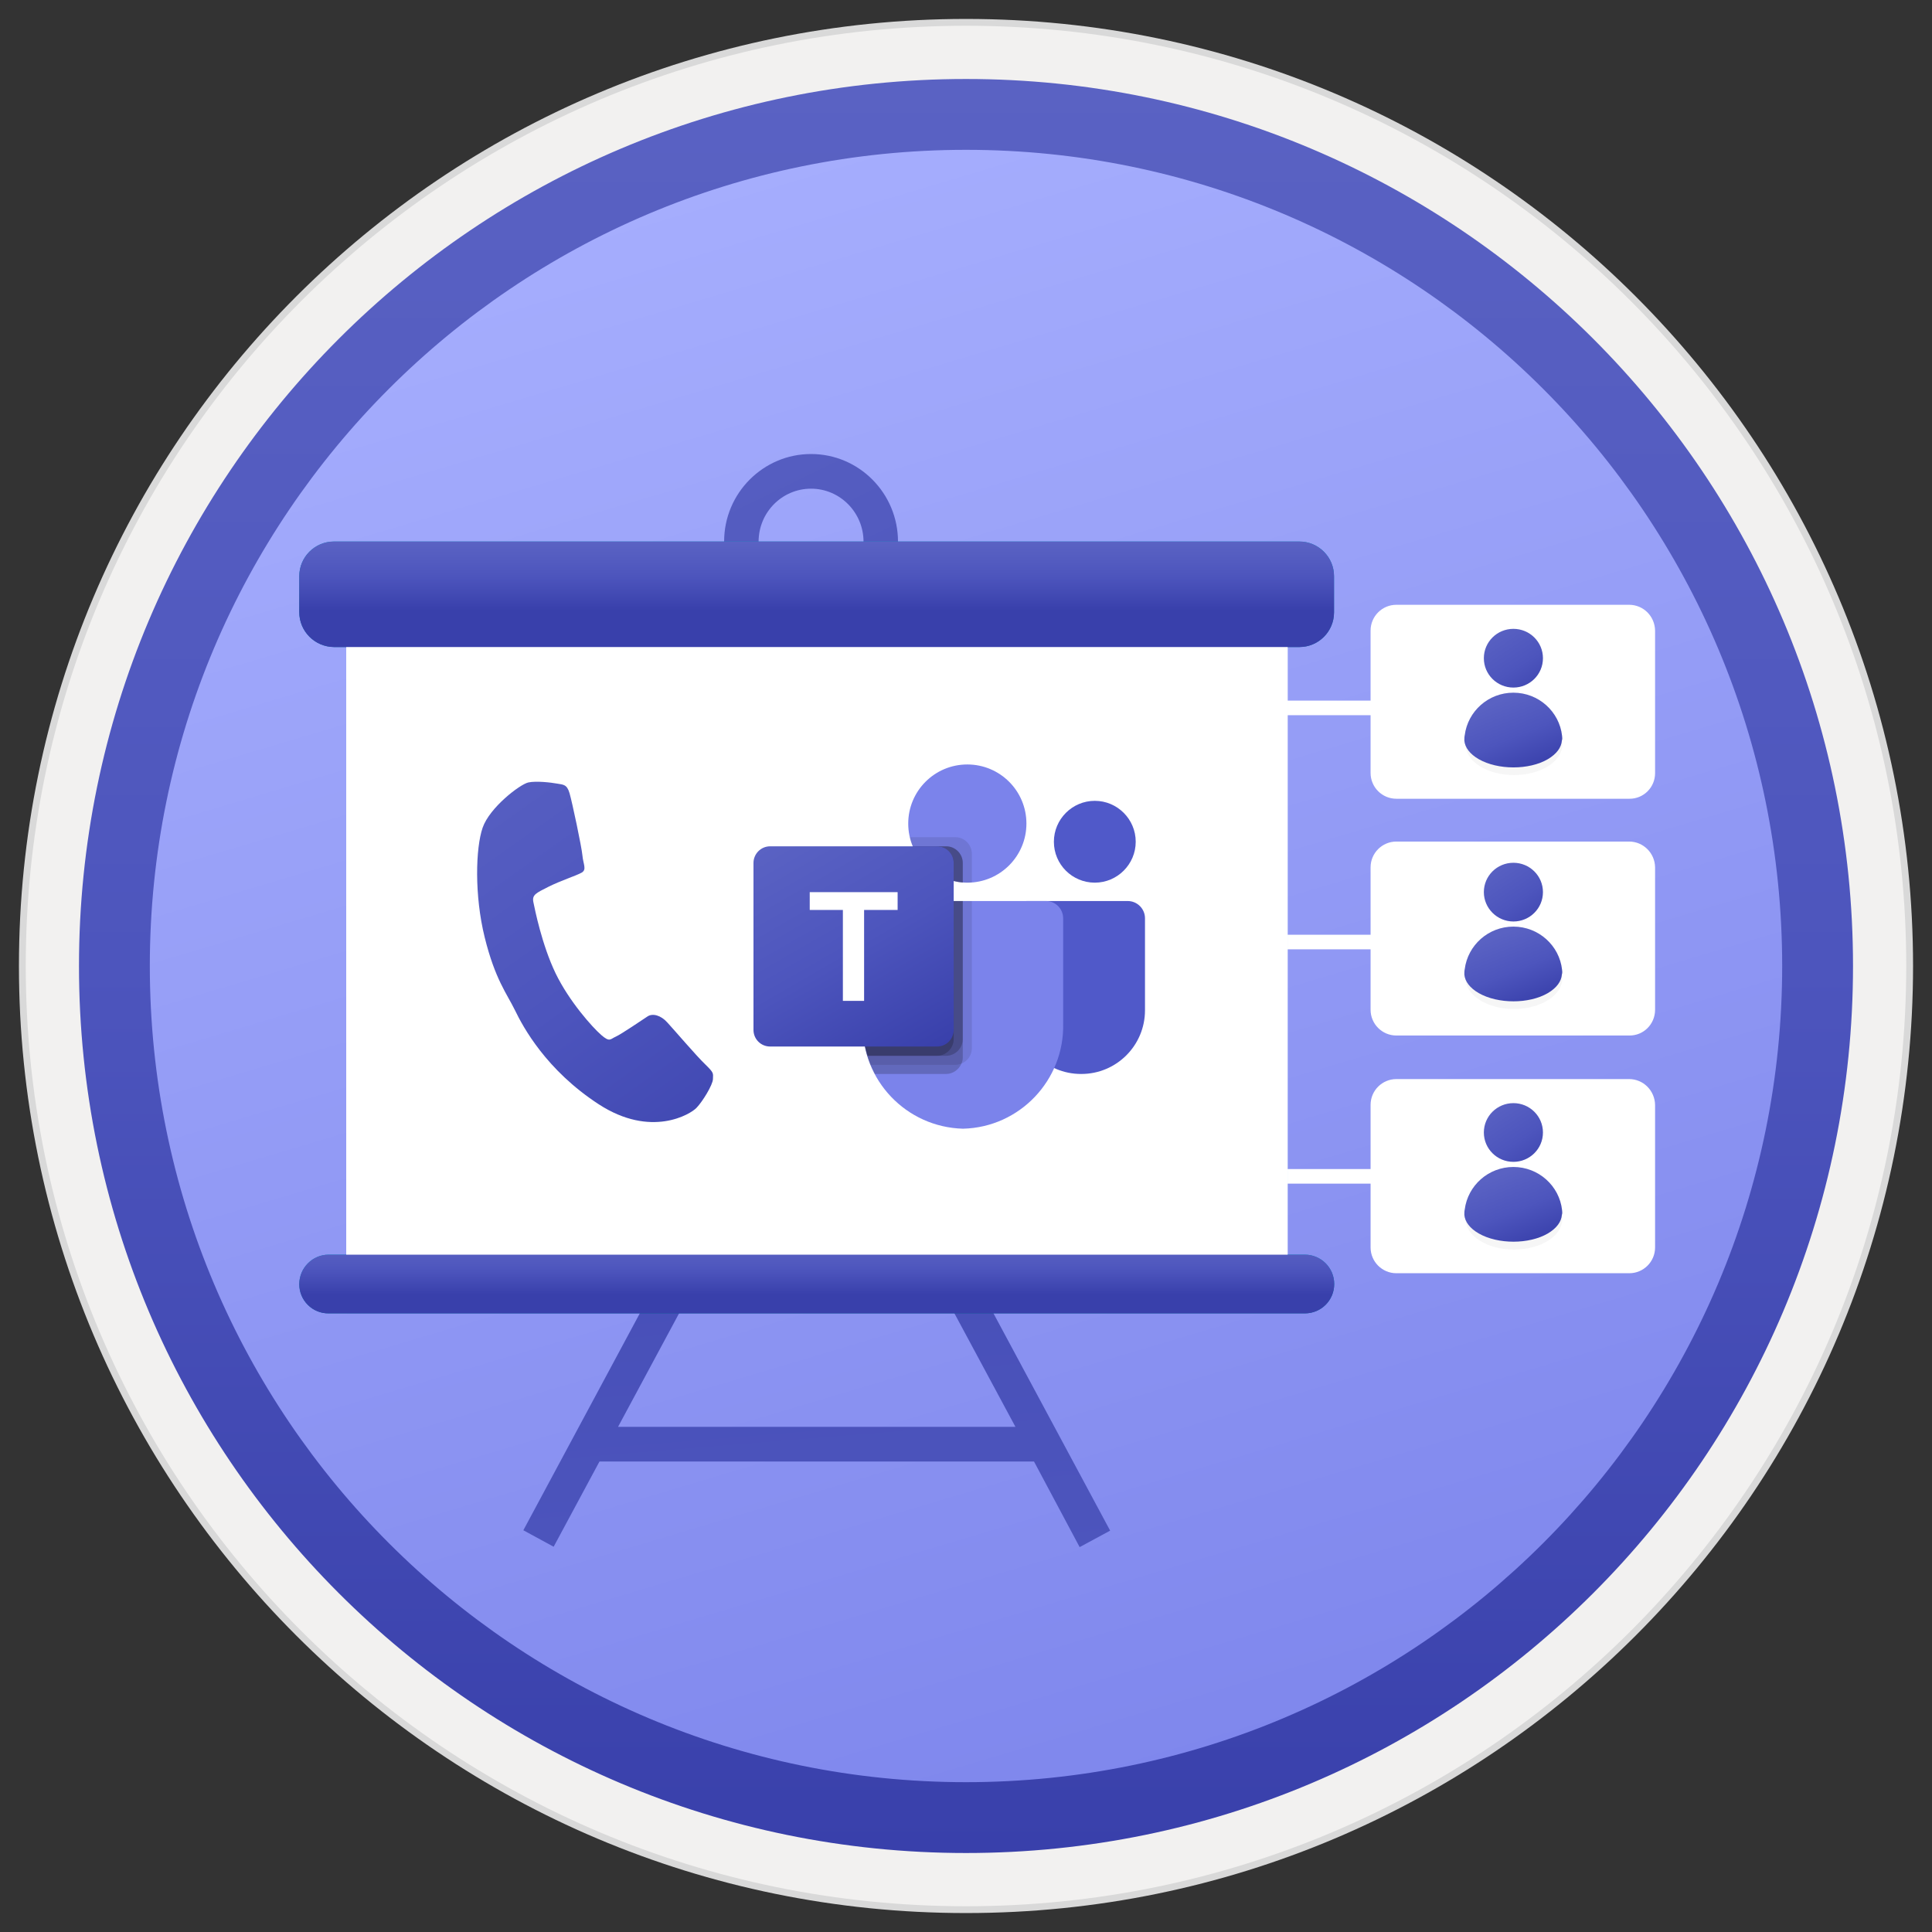 <svg width="102" height="102" viewBox="0 0 102 102" fill="none" xmlns="http://www.w3.org/2000/svg">
<rect x="0" y="0" width="102" height="102" fill="#333333" stroke="none"/>
<path d="M51 97.81C25.15 97.81 4.19 76.86 4.19 51C4.19 25.14 25.15 4.19 51 4.19C76.85 4.19 97.81 25.15 97.81 51C97.81 76.85 76.85 97.81 51 97.81Z" fill="url(#paint0_linear)"/>
<path fill-rule="evenodd" clip-rule="evenodd" d="M51 1C78.61 1 101 23.39 101 51C101 78.61 78.61 101 51 101C23.39 101 1 78.61 1 51C1 23.39 23.39 1 51 1ZM51 96.76C76.27 96.76 96.76 76.27 96.76 51C96.76 25.73 76.27 5.24 51 5.24C25.73 5.24 5.24 25.73 5.24 51C5.24 76.27 25.73 96.76 51 96.76Z" fill="#D9D9D9"/>
<path fill-rule="evenodd" clip-rule="evenodd" d="M96.9 51C96.9 76.35 76.35 96.9 51 96.9C25.65 96.9 5.1 76.35 5.1 51C5.1 25.65 25.65 5.1 51 5.1C76.35 5.1 96.9 25.65 96.9 51ZM51 1.36C78.42 1.36 100.64 23.58 100.64 51C100.64 78.42 78.41 100.64 51 100.64C23.58 100.64 1.36 78.41 1.36 51C1.36 23.58 23.58 1.36 51 1.36Z" fill="#F2F1F0"/>
<path fill-rule="evenodd" clip-rule="evenodd" d="M51 94.09C27.2 94.09 7.91 74.8 7.91 51C7.91 27.2 27.2 7.91 51 7.91C74.8 7.91 94.09 27.2 94.09 51C94.09 74.8 74.8 94.09 51 94.09ZM97.83 51C97.83 76.86 76.86 97.83 51 97.83C25.14 97.83 4.17 76.86 4.17 51C4.17 25.14 25.14 4.17 51 4.17C76.86 4.17 97.83 25.13 97.83 51Z" fill="url(#paint1_linear)"/>
<path d="M79.28 61.72H62.27V62.49H79.28V61.72Z" fill="white"/>
<path d="M79.28 49.35H62.27V50.12H79.28V49.35Z" fill="white"/>
<path d="M79.28 36.989H62.27V37.759H79.28V36.989Z" fill="white"/>
<path d="M86.01 31.93H73.72C72.97 31.93 72.36 32.54 72.36 33.29V40.81C72.36 41.56 72.97 42.17 73.72 42.17H86.02C86.77 42.18 87.38 41.57 87.38 40.82V33.3C87.37 32.53 86.76 31.93 86.01 31.93Z" fill="white"/>
<path d="M86.01 56.97H73.72C72.97 56.97 72.36 57.58 72.36 58.33V65.86C72.36 66.61 72.97 67.22 73.72 67.22H86.02C86.77 67.22 87.38 66.61 87.38 65.86V58.34C87.37 57.58 86.76 56.97 86.01 56.97Z" fill="white"/>
<path d="M86.01 44.43H73.72C72.97 44.43 72.36 45.04 72.36 45.79V53.31C72.36 54.06 72.97 54.67 73.72 54.67H86.02C86.77 54.68 87.38 54.07 87.38 53.31V45.79C87.37 45.04 86.76 44.43 86.01 44.43Z" fill="white"/>
<g opacity="0.2">
<path opacity="0.2" d="M79.93 40.92C81.34 40.92 82.48 40.2 82.48 39.32C82.48 38.44 81.34 37.72 79.93 37.72C78.52 37.72 77.38 38.44 77.38 39.32C77.38 40.2 78.52 40.92 79.93 40.92Z" fill="#1F1D21"/>
</g>
<path d="M82.47 38.85C82.33 37.57 81.23 36.57 79.9 36.57C78.58 36.57 77.49 37.55 77.33 38.82C77.31 38.91 77.31 39 77.31 39.1C77.34 39.46 77.6 39.81 78.07 40.08C79.08 40.66 80.73 40.66 81.72 40.08C82.19 39.8 82.43 39.46 82.46 39.1C82.49 39.02 82.48 38.93 82.47 38.85Z" fill="url(#paint2_linear)"/>
<path d="M79.9 36.3C80.76 36.3 81.46 35.61 81.46 34.75C81.46 33.89 80.76 33.2 79.9 33.2C79.04 33.2 78.34 33.89 78.34 34.75C78.34 35.61 79.04 36.3 79.9 36.3Z" fill="url(#paint3_linear)"/>
<g opacity="0.2">
<path opacity="0.2" d="M79.93 53.269C81.34 53.269 82.48 52.549 82.48 51.669C82.48 50.789 81.34 50.069 79.93 50.069C78.52 50.069 77.38 50.789 77.38 51.669C77.38 52.549 78.52 53.269 79.93 53.269Z" fill="#1F1D21"/>
</g>
<path d="M82.47 51.2C82.33 49.92 81.23 48.92 79.9 48.92C78.58 48.92 77.49 49.9 77.33 51.17C77.31 51.26 77.31 51.35 77.31 51.45C77.34 51.81 77.6 52.16 78.07 52.43C79.08 53.01 80.73 53.01 81.72 52.43C82.19 52.15 82.43 51.81 82.46 51.45C82.49 51.36 82.48 51.27 82.47 51.2Z" fill="url(#paint4_linear)"/>
<path d="M79.9 48.65C80.76 48.65 81.46 47.96 81.46 47.1C81.46 46.24 80.76 45.55 79.9 45.55C79.04 45.55 78.34 46.24 78.34 47.1C78.34 47.95 79.04 48.65 79.9 48.65Z" fill="url(#paint5_linear)"/>
<g opacity="0.2">
<path opacity="0.2" d="M79.93 65.971C81.34 65.971 82.48 65.251 82.48 64.371C82.48 63.48 81.34 62.77 79.93 62.77C78.52 62.77 77.38 63.49 77.38 64.371C77.38 65.251 78.52 65.971 79.93 65.971Z" fill="#1F1D21"/>
</g>
<path d="M82.47 63.89C82.33 62.61 81.23 61.61 79.9 61.61C78.58 61.61 77.49 62.59 77.33 63.86C77.31 63.95 77.31 64.04 77.31 64.14C77.34 64.5 77.6 64.85 78.07 65.12C79.08 65.7 80.73 65.7 81.72 65.12C82.19 64.84 82.43 64.5 82.46 64.14C82.49 64.06 82.48 63.97 82.47 63.89Z" fill="url(#paint6_linear)"/>
<path d="M79.9 61.34C80.76 61.34 81.46 60.65 81.46 59.79C81.46 58.93 80.76 58.24 79.9 58.24C79.04 58.24 78.34 58.93 78.34 59.79C78.34 60.65 79.04 61.34 79.9 61.34Z" fill="url(#paint7_linear)"/>
<path d="M42.82 33.22C40.29 33.22 38.23 31.15 38.23 28.59C38.23 26.03 40.3 23.97 42.82 23.97C45.35 23.97 47.41 26.04 47.41 28.6C47.41 31.16 45.36 33.22 42.82 33.22ZM42.82 25.8C41.29 25.8 40.05 27.05 40.05 28.6C40.05 30.15 41.3 31.4 42.82 31.4C44.35 31.4 45.59 30.15 45.59 28.6C45.59 27.06 44.35 25.8 42.82 25.8Z" fill="url(#paint8_linear)"/>
<path d="M54.59 77.16H31.65L29.23 81.66L27.63 80.79L34.31 68.35L35.91 69.23L32.63 75.33H53.61L50.33 69.23L51.93 68.37L58.61 80.81L57 81.68L54.59 77.16Z" fill="url(#paint9_linear)"/>
<path d="M67.98 33.55H18.28V66.95H67.98V33.55Z" fill="url(#paint10_linear)"/>
<path d="M17.63 28.59H68.6C69.61 28.59 70.43 29.41 70.43 30.42V32.33C70.43 33.34 69.61 34.16 68.6 34.16H17.63C16.62 34.15 15.8 33.33 15.8 32.32V30.42C15.8 29.41 16.62 28.59 17.63 28.59Z" fill="url(#paint11_linear)"/>
<path d="M17.35 66.239H68.89C69.74 66.239 70.44 66.929 70.44 67.789C70.44 68.649 69.75 69.339 68.89 69.339H17.35C16.5 69.349 15.8 68.659 15.8 67.799C15.8 66.939 16.5 66.239 17.35 66.239Z" fill="url(#paint12_linear)"/>
<path d="M67.98 33.55H18.28V66.95H67.98V33.55Z" fill="white"/>
<path d="M17.63 28.59H68.6C69.61 28.59 70.43 29.41 70.43 30.42V32.33C70.43 33.34 69.61 34.16 68.6 34.16H17.63C16.62 34.15 15.8 33.33 15.8 32.32V30.42C15.8 29.41 16.62 28.59 17.63 28.59Z" fill="url(#paint13_linear)"/>
<path d="M17.35 66.239H68.89C69.74 66.239 70.44 66.929 70.44 67.789C70.44 68.649 69.75 69.339 68.89 69.339H17.35C16.5 69.349 15.8 68.659 15.8 67.799C15.8 66.939 16.5 66.239 17.35 66.239Z" fill="url(#paint14_linear)"/>
<path d="M54.2 47.57H59.54C60.04 47.57 60.45 47.98 60.45 48.48V53.34C60.45 55.19 58.95 56.7 57.09 56.7H57.07C55.22 56.7 53.71 55.2 53.71 53.34V48.04C53.72 47.78 53.93 47.57 54.2 47.57Z" fill="#5059C9"/>
<path d="M57.8 46.6C58.99 46.6 59.96 45.63 59.96 44.44C59.96 43.25 58.99 42.28 57.8 42.28C56.61 42.28 55.64 43.25 55.64 44.44C55.64 45.64 56.61 46.6 57.8 46.6Z" fill="#5059C9"/>
<path d="M51.07 46.6C52.8 46.6 54.19 45.2 54.19 43.48C54.19 41.75 52.79 40.36 51.07 40.36C49.34 40.36 47.95 41.76 47.95 43.48C47.95 45.21 49.35 46.6 51.07 46.6Z" fill="#7B83EB"/>
<path d="M55.24 47.57H46.43C45.93 47.58 45.54 48 45.55 48.49V54.04C45.48 57.03 47.85 59.51 50.84 59.59C53.83 59.52 56.2 57.03 56.13 54.04V48.49C56.13 47.99 55.74 47.58 55.24 47.57Z" fill="#7B83EB"/>
<path opacity="0.1" d="M51.31 47.57V55.34C51.31 55.7 51.09 56.02 50.76 56.15C50.65 56.19 50.54 56.22 50.43 56.22H45.96C45.9 56.06 45.84 55.9 45.79 55.74C45.62 55.19 45.54 54.62 45.54 54.04V48.49C45.53 47.99 45.92 47.58 46.42 47.57H51.31V47.57Z" fill="black"/>
<path opacity="0.2" d="M50.83 47.57V55.82C50.83 55.93 50.81 56.05 50.76 56.15C50.62 56.48 50.3 56.7 49.95 56.7H46.19C46.11 56.54 46.03 56.38 45.96 56.22C45.89 56.06 45.84 55.9 45.79 55.74C45.62 55.19 45.54 54.62 45.54 54.04V48.49C45.53 47.99 45.92 47.58 46.42 47.57H50.83Z" fill="black"/>
<path opacity="0.2" d="M50.83 47.57V54.86C50.83 55.34 50.43 55.74 49.95 55.74H45.8C45.63 55.19 45.55 54.62 45.55 54.04V48.49C45.54 47.99 45.93 47.58 46.43 47.57H50.83Z" fill="black"/>
<path opacity="0.2" d="M50.35 47.57V54.86C50.35 55.34 49.95 55.74 49.47 55.74H45.8C45.63 55.19 45.55 54.62 45.55 54.04V48.49C45.54 47.99 45.93 47.58 46.43 47.57H50.35Z" fill="black"/>
<path opacity="0.1" d="M51.31 45.08V46.59C51.23 46.6 51.15 46.6 51.07 46.6C50.99 46.6 50.91 46.59 50.83 46.59C50.67 46.58 50.51 46.55 50.35 46.51C49.38 46.28 48.57 45.6 48.19 44.68C48.12 44.52 48.07 44.36 48.04 44.2H50.44C50.92 44.2 51.31 44.6 51.31 45.08Z" fill="black"/>
<path opacity="0.2" d="M50.83 45.561V46.591C50.67 46.581 50.51 46.551 50.35 46.511C49.38 46.281 48.57 45.601 48.19 44.681H49.95C50.44 44.681 50.83 45.081 50.83 45.561Z" fill="black"/>
<path opacity="0.2" d="M50.83 45.561V46.591C50.67 46.581 50.51 46.551 50.35 46.511C49.38 46.281 48.57 45.601 48.19 44.681H49.95C50.44 44.681 50.83 45.081 50.83 45.561Z" fill="black"/>
<path opacity="0.2" d="M50.35 45.561V46.521C49.38 46.291 48.57 45.611 48.19 44.681H49.47C49.96 44.681 50.35 45.081 50.35 45.561Z" fill="black"/>
<path d="M40.66 44.681H49.47C49.96 44.681 50.35 45.071 50.35 45.561V54.371C50.35 54.861 49.96 55.251 49.47 55.251H40.66C40.17 55.251 39.78 54.861 39.78 54.371V45.561C39.78 45.081 40.17 44.681 40.66 44.681Z" fill="url(#paint15_linear)"/>
<path d="M47.38 48.041H45.62V52.841H44.5V48.041H42.75V47.101H47.39V48.041H47.38Z" fill="white"/>
<path d="M27.89 41.31C27.45 41.41 25.85 42.63 25.48 43.7C25.11 44.77 25.04 47.27 25.59 49.49C26.14 51.71 26.76 52.46 27.19 53.34C27.61 54.21 28.83 56.49 31.61 58.3C34.38 60.1 36.46 58.82 36.77 58.49C37.09 58.16 37.63 57.28 37.64 56.97C37.65 56.65 37.7 56.65 37.23 56.19C36.76 55.74 35.59 54.37 35.23 53.98C34.88 53.59 34.45 53.49 34.19 53.66C33.93 53.83 32.8 54.6 32.51 54.73C32.21 54.86 32.2 55.04 31.74 54.64C31.28 54.24 30.05 52.87 29.33 51.38C28.61 49.88 28.24 48.02 28.16 47.63C28.08 47.24 28.3 47.15 28.95 46.82C29.61 46.49 30.43 46.23 30.71 46.07C30.99 45.91 30.79 45.62 30.75 45.17C30.71 44.72 30.21 42.36 30.07 41.88C29.93 41.4 29.74 41.43 29.41 41.37C29.08 41.31 28.31 41.22 27.89 41.31Z" fill="url(#paint16_linear)"/>
<defs>
<linearGradient id="paint0_linear" x1="35.942" y1="0.562" x2="66.179" y2="101.854" gradientUnits="userSpaceOnUse">
<stop stop-color="#A9B1FF"/>
<stop offset="1" stop-color="#7B83EB"/>
</linearGradient>
<linearGradient id="paint1_linear" x1="51" y1="4.17" x2="51" y2="97.83" gradientUnits="userSpaceOnUse">
<stop stop-color="#5A62C3"/>
<stop offset="0.5" stop-color="#4D55BD"/>
<stop offset="1" stop-color="#3940AB"/>
</linearGradient>
<linearGradient id="paint2_linear" x1="79.131" y1="36.991" x2="80.655" y2="40.831" gradientUnits="userSpaceOnUse">
<stop stop-color="#5A62C3"/>
<stop offset="0.5" stop-color="#4D55BD"/>
<stop offset="1" stop-color="#3940AB"/>
</linearGradient>
<linearGradient id="paint3_linear" x1="78.831" y1="33.149" x2="81.513" y2="37.171" gradientUnits="userSpaceOnUse">
<stop stop-color="#5A62C3"/>
<stop offset="0.5" stop-color="#4D55BD"/>
<stop offset="1" stop-color="#3940AB"/>
</linearGradient>
<linearGradient id="paint4_linear" x1="79.131" y1="49.336" x2="80.655" y2="53.175" gradientUnits="userSpaceOnUse">
<stop stop-color="#5A62C3"/>
<stop offset="0.5" stop-color="#4D55BD"/>
<stop offset="1" stop-color="#3940AB"/>
</linearGradient>
<linearGradient id="paint5_linear" x1="78.831" y1="45.494" x2="81.513" y2="49.516" gradientUnits="userSpaceOnUse">
<stop stop-color="#5A62C3"/>
<stop offset="0.5" stop-color="#4D55BD"/>
<stop offset="1" stop-color="#3940AB"/>
</linearGradient>
<linearGradient id="paint6_linear" x1="79.131" y1="62.035" x2="80.655" y2="65.874" gradientUnits="userSpaceOnUse">
<stop stop-color="#5A62C3"/>
<stop offset="0.5" stop-color="#4D55BD"/>
<stop offset="1" stop-color="#3940AB"/>
</linearGradient>
<linearGradient id="paint7_linear" x1="78.831" y1="58.193" x2="81.513" y2="62.215" gradientUnits="userSpaceOnUse">
<stop stop-color="#5A62C3"/>
<stop offset="0.5" stop-color="#4D55BD"/>
<stop offset="1" stop-color="#3940AB"/>
</linearGradient>
<linearGradient id="paint8_linear" x1="36.21" y1="14.954" x2="60.816" y2="65.72" gradientUnits="userSpaceOnUse">
<stop stop-color="#5A62C3"/>
<stop offset="0.5" stop-color="#4D55BD"/>
<stop offset="1" stop-color="#3940AB"/>
</linearGradient>
<linearGradient id="paint9_linear" x1="48.52" y1="147.104" x2="38.159" y2="19.928" gradientUnits="userSpaceOnUse">
<stop stop-color="#5A62C3"/>
<stop offset="0.5" stop-color="#4D55BD"/>
<stop offset="1" stop-color="#3940AB"/>
</linearGradient>
<linearGradient id="paint10_linear" x1="43.131" y1="66.951" x2="43.131" y2="33.546" gradientUnits="userSpaceOnUse">
<stop stop-color="#D2EBFF"/>
<stop offset="1" stop-color="#F0FFFD"/>
</linearGradient>
<linearGradient id="paint11_linear" x1="43.118" y1="28.603" x2="43.118" y2="34.16" gradientUnits="userSpaceOnUse">
<stop stop-color="#0099BE"/>
<stop offset="1" stop-color="#006E97"/>
</linearGradient>
<linearGradient id="paint12_linear" x1="43.118" y1="66.253" x2="43.118" y2="69.343" gradientUnits="userSpaceOnUse">
<stop stop-color="#0099BE"/>
<stop offset="1" stop-color="#006E97"/>
</linearGradient>
<linearGradient id="paint13_linear" x1="43.118" y1="28.664" x2="43.118" y2="32.214" gradientUnits="userSpaceOnUse">
<stop stop-color="#5A62C3"/>
<stop offset="0.5" stop-color="#4D55BD"/>
<stop offset="1" stop-color="#3940AB"/>
</linearGradient>
<linearGradient id="paint14_linear" x1="43.118" y1="65.768" x2="43.118" y2="68.35" gradientUnits="userSpaceOnUse">
<stop stop-color="#5A62C3"/>
<stop offset="0.5" stop-color="#4D55BD"/>
<stop offset="1" stop-color="#3940AB"/>
</linearGradient>
<linearGradient id="paint15_linear" x1="41.614" y1="43.994" x2="48.515" y2="55.946" gradientUnits="userSpaceOnUse">
<stop stop-color="#5A62C3"/>
<stop offset="0.5" stop-color="#4D55BD"/>
<stop offset="1" stop-color="#3940AB"/>
</linearGradient>
<linearGradient id="paint16_linear" x1="21.893" y1="38.166" x2="40.989" y2="65.124" gradientUnits="userSpaceOnUse">
<stop stop-color="#5A62C3"/>
<stop offset="0.5" stop-color="#4D55BD"/>
<stop offset="1" stop-color="#3940AB"/>
</linearGradient>
</defs>
</svg>
